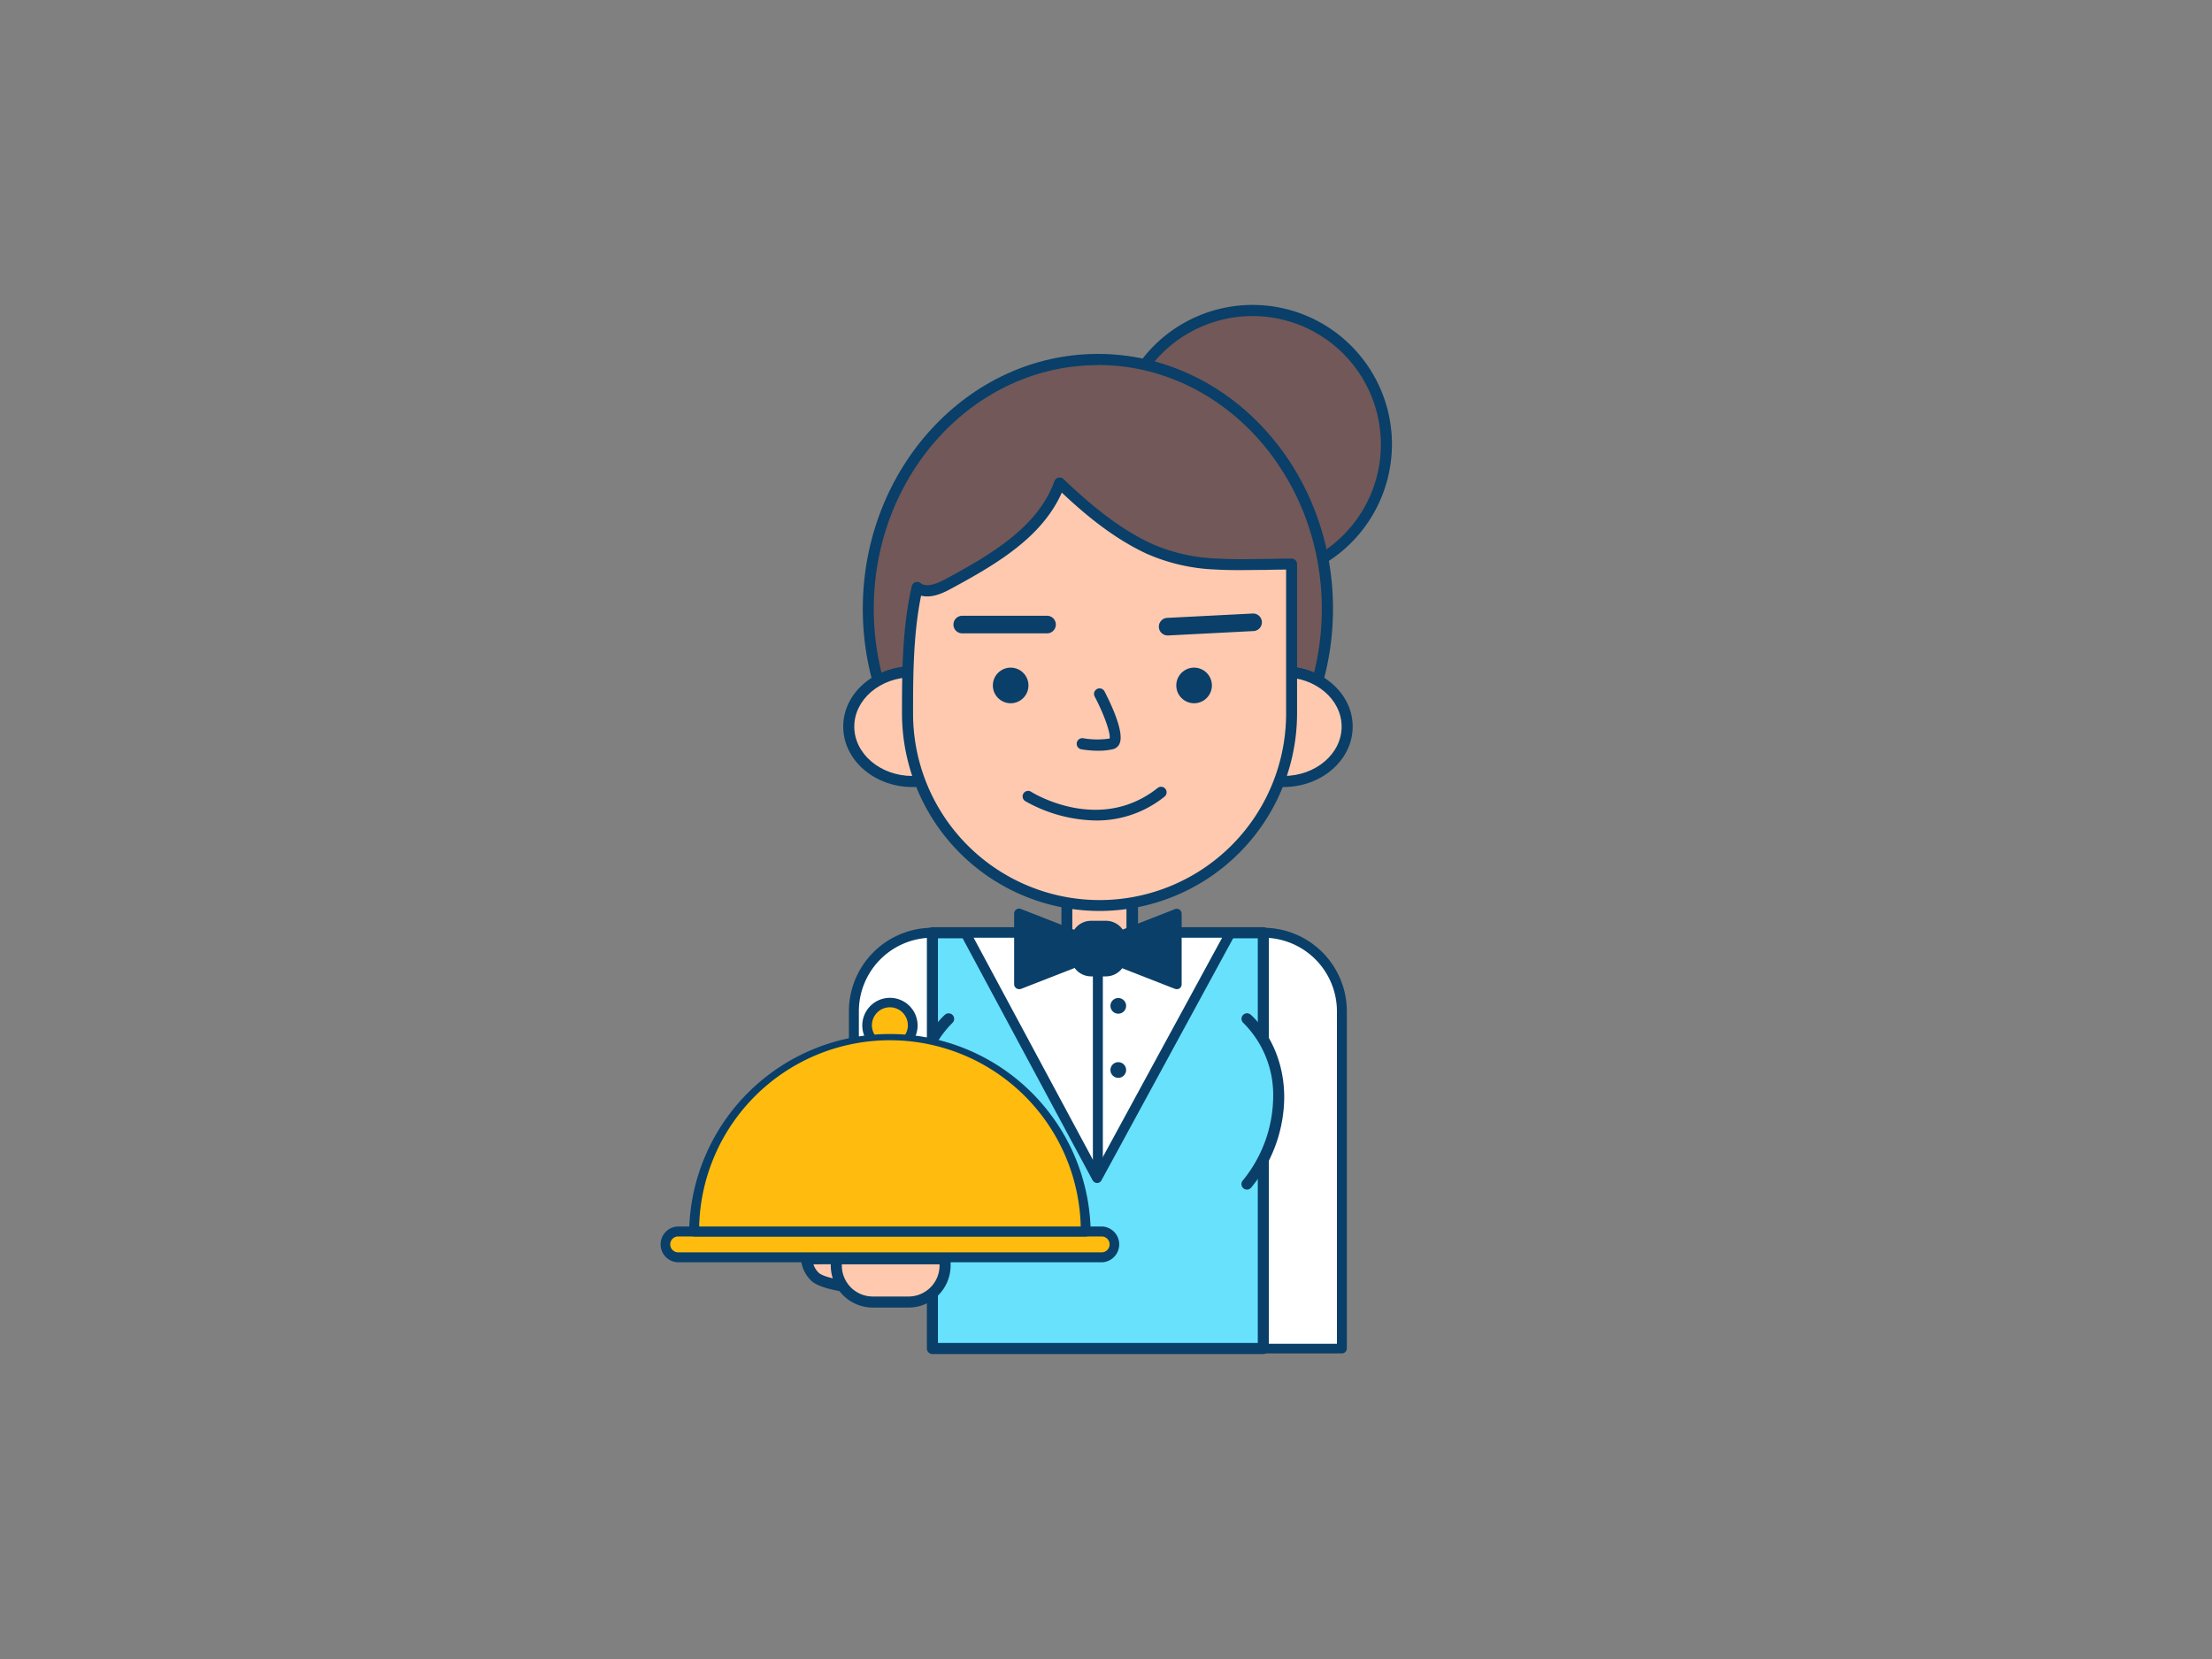<svg xmlns="http://www.w3.org/2000/svg" viewBox="0 0 400 300"><rect x="0" y="0" width="400" height="300" fill="#808080" stroke="none"/><g id="_341_waiter_outline" data-name="#341_waiter_outline"><path d="M168.61,168.67h0a0,0,0,0,1,0,0v49a0,0,0,0,1,0,0h-14.2a0,0,0,0,1,0,0V182.87A14.2,14.2,0,0,1,168.61,168.67Z" fill="#fff"/><path d="M168.61,218.6h-14.2a.9.9,0,0,1-.9-.9V182.87a15.12,15.12,0,0,1,15.1-15.1.9.9,0,0,1,.9.9v49A.9.9,0,0,1,168.61,218.6Zm-13.3-1.8h12.4V169.6a13.31,13.31,0,0,0-12.4,13.27Z" fill="#093f68"/><path d="M228.45,168.67h0a14.2,14.2,0,0,1,14.2,14.2v61a0,0,0,0,1,0,0h-14.2a0,0,0,0,1,0,0V168.67A0,0,0,0,1,228.45,168.67Z" fill="#fff"/><path d="M242.66,244.74H228.45a.9.9,0,0,1-.9-.89V168.67a.9.9,0,0,1,.9-.9,15.11,15.11,0,0,1,15.1,15.1v61A.89.89,0,0,1,242.66,244.74ZM229.35,243h12.41V182.87a13.32,13.32,0,0,0-12.41-13.27Z" fill="#093f68"/><rect x="168.61" y="168.67" width="59.84" height="75.18" fill="#68e1fd"/><path d="M228.45,244.85H168.61a1,1,0,0,1-1-1V168.67a1,1,0,0,1,1-1h59.84a1,1,0,0,1,1,1v75.18A1,1,0,0,1,228.45,244.85Zm-58.84-2h57.84V169.67H169.61Z" fill="#093f68"/><path d="M171.56,184.28a19.26,19.26,0,0,0-5.72,14.2,25.1,25.1,0,0,0,5.72,15.64" fill="#68e1fd"/><path d="M171.56,215.12a1,1,0,0,1-.74-.33,25.91,25.91,0,0,1-6-16.31c0-9.7,5.83-14.76,6.07-15a1,1,0,0,1,1.3,1.53,18.49,18.49,0,0,0-5.37,13.44,24.3,24.3,0,0,0,5.46,15,1,1,0,0,1-.74,1.68Z" fill="#093f68"/><path d="M225.5,184.28a19.24,19.24,0,0,1,5.73,14.2,25.08,25.08,0,0,1-5.73,15.64" fill="#68e1fd"/><path d="M225.5,215.12a1,1,0,0,1-.74-1.68,24.21,24.21,0,0,0,5.47-15A18.36,18.36,0,0,0,224.86,185a1,1,0,0,1,1.29-1.53c.25.21,6.08,5.27,6.08,15a25.83,25.83,0,0,1-6,16.31A1,1,0,0,1,225.5,215.12Z" fill="#093f68"/><circle cx="226.51" cy="80.36" r="24.2" fill="#725858"/><path d="M226.51,105.56a25.21,25.21,0,1,1,25.2-25.2A25.24,25.24,0,0,1,226.51,105.56Zm0-48.41a23.21,23.21,0,1,0,23.2,23.21A23.23,23.23,0,0,0,226.51,57.15Z" fill="#093f68"/><ellipse cx="198.53" cy="110.11" rx="41.52" ry="45.08" fill="#725858"/><path d="M198.53,156.19c-23.44,0-42.51-20.67-42.51-46.08S175.09,64,198.53,64s42.52,20.67,42.52,46.08S222,156.19,198.53,156.19Zm0-90.16C176.19,66,158,85.8,158,110.11s18.17,44.08,40.51,44.08,40.52-19.78,40.52-44.08S220.87,66,198.53,66Z" fill="#093f68"/><polygon points="174.55 168.67 198.38 213.03 222.51 168.67 174.55 168.67" fill="#fff"/><path d="M198.38,213.93a1,1,0,0,1-.79-.47l-23.83-44.37a.89.89,0,0,1,0-.88.91.91,0,0,1,.77-.44h48a.89.89,0,0,1,.77.44.89.89,0,0,1,0,.89l-24.13,44.36A.9.9,0,0,1,198.38,213.93Zm-22.32-44.36,22.33,41.57L221,169.57Z" fill="#093f68"/><path d="M192.91,162.18h11.85a0,0,0,0,1,0,0V169a5,5,0,0,1-5,5h-1.79a5,5,0,0,1-5-5v-6.82A0,0,0,0,1,192.91,162.18Z" fill="#ffc9b0"/><path d="M199.73,175h-1.79a6,6,0,0,1-6-6v-6.82a1,1,0,0,1,1-1h11.85a1,1,0,0,1,1,1V169A6,6,0,0,1,199.73,175Zm-5.82-11.85V169a4,4,0,0,0,4,4h1.79a4,4,0,0,0,4-4v-5.82Z" fill="#093f68"/><ellipse cx="164.97" cy="131.39" rx="11.51" ry="9.92" fill="#ffc9b0"/><path d="M165,142.32c-6.9,0-12.52-4.9-12.52-10.93s5.62-10.92,12.52-10.92,12.51,4.9,12.51,10.92S171.87,142.32,165,142.32Zm0-19.85c-5.8,0-10.52,4-10.52,8.92s4.72,8.93,10.52,8.93,10.51-4,10.51-8.93S170.77,122.47,165,122.47Z" fill="#093f68"/><ellipse cx="232.1" cy="131.39" rx="11.51" ry="9.92" fill="#ffc9b0"/><path d="M232.1,142.32c-6.9,0-12.52-4.9-12.52-10.93s5.62-10.92,12.52-10.92,12.51,4.9,12.51,10.92S239,142.32,232.1,142.32Zm0-19.85c-5.8,0-10.52,4-10.52,8.92s4.72,8.93,10.52,8.93,10.51-4,10.51-8.93S237.89,122.47,232.1,122.47Z" fill="#093f68"/><path d="M220,102a33.12,33.12,0,0,1-12.3-2.82c-6-2.83-11.21-7.21-16-11.8-3.18,8.73-12,13.86-20.19,18.26-1.75.94-4,1.85-5.58.62-1.69,7.29-1.74,15.3-1.74,22.76a34.73,34.73,0,0,0,69.46,0V102C229.05,102,224.46,102.26,220,102Z" fill="#ffc9b0"/><path d="M198.84,164.73A35.76,35.76,0,0,1,163.11,129c0-6.84,0-15.36,1.77-23a1,1,0,0,1,.64-.72,1,1,0,0,1,.95.16c.86.69,2.33.45,4.49-.71,8.69-4.68,16.75-9.56,19.72-17.72a1,1,0,0,1,.71-.63,1,1,0,0,1,.92.25c4.35,4.13,9.62,8.73,15.77,11.61A31.73,31.73,0,0,0,220,101h0c2.92.17,5.93.12,8.85.07,1.57,0,3.14-.07,4.7-.06a1,1,0,0,1,1,1v27A35.77,35.77,0,0,1,198.84,164.73Zm-32.28-57c-1.45,7.09-1.45,14.93-1.45,21.3a33.73,33.73,0,0,0,67.46,0V103q-1.83,0-3.66.06c-3,0-6,.11-9-.07a34,34,0,0,1-12.67-2.91c-5.9-2.77-11-7-15.23-11-3.56,8-11.53,12.8-20.09,17.41C170.41,107.32,168.37,108.21,166.56,107.71Z" fill="#093f68"/><circle cx="182.76" cy="123.95" r="3.22" fill="#093f68"/><circle cx="215.93" cy="123.95" r="3.22" fill="#093f68"/><path d="M198.67,135.76a19.35,19.35,0,0,1-3.13-.26,1,1,0,0,1,.35-2,15.06,15.06,0,0,0,4.77.05c.2-.92-1-4.37-2.71-7.6a1,1,0,0,1,1.78-.93c1.12,2.16,3.64,7.4,2.72,9.45a1.71,1.71,0,0,1-1.16,1A11.43,11.43,0,0,1,198.67,135.76Z" fill="#093f68"/><path d="M189.33,114.53h0l-15.33,0a1.59,1.59,0,1,1,0-3.18h0l15.34,0a1.59,1.59,0,0,1,0,3.18Z" fill="#093f68"/><path d="M211.19,114.91a1.59,1.59,0,0,1-.08-3.18l15.31-.78a1.59,1.59,0,1,1,.17,3.17l-15.32.79Z" fill="#093f68"/><path d="M198.18,148.37a26.7,26.7,0,0,1-12.73-3.47,1,1,0,1,1,1.06-1.69c.5.31,12.41,7.54,22.83-.72a1,1,0,1,1,1.24,1.57A19.53,19.53,0,0,1,198.18,148.37Z" fill="#093f68"/><rect x="194.53" y="167.41" width="8.25" height="8.25" rx="2.77" fill="#093f68"/><path d="M200,176.56H197.3a3.68,3.68,0,0,1-3.67-3.67v-2.71a3.67,3.67,0,0,1,3.67-3.67H200a3.66,3.66,0,0,1,3.66,3.67v2.71A3.67,3.67,0,0,1,200,176.56Zm-2.72-8.25a1.87,1.87,0,0,0-1.87,1.87v2.71a1.87,1.87,0,0,0,1.87,1.87H200a1.87,1.87,0,0,0,1.86-1.87v-2.71a1.87,1.87,0,0,0-1.86-1.87Z" fill="#093f68"/><polygon points="194.53 173.96 184.28 177.97 184.28 165.21 194.53 169.22 194.53 173.96" fill="#093f68"/><path d="M184.29,178.87a.86.86,0,0,1-.51-.16.87.87,0,0,1-.39-.74V165.21a.89.89,0,0,1,1.22-.84l10.25,4a.89.89,0,0,1,.57.83V174a.89.89,0,0,1-.57.83l-10.25,4A.87.87,0,0,1,184.29,178.87Zm.89-12.35v10.13l8.45-3.31v-3.51Zm9.35,7.44h0Z" fill="#093f68"/><polygon points="202.53 173.96 212.78 177.97 212.78 165.21 202.53 169.22 202.53 173.96" fill="#093f68"/><path d="M212.78,178.87a1,1,0,0,1-.33-.06l-10.24-4a.88.88,0,0,1-.58-.83v-4.74a.88.88,0,0,1,.58-.83l10.24-4a.89.89,0,0,1,1.23.84V178a.89.89,0,0,1-.39.74A.86.86,0,0,1,212.78,178.87Zm-9.35-5.53,8.45,3.31V166.52l-8.45,3.31Z" fill="#093f68"/><path d="M198.53,212a.9.9,0,0,1-.9-.9V175.66a.9.9,0,0,1,1.8,0v35.39A.9.9,0,0,1,198.53,212Z" fill="#093f68"/><rect x="120.19" y="222.69" width="81.47" height="4.67" rx="2.33" fill="#ffbc0e"/><path d="M199.33,228.26H122.52a3.24,3.24,0,0,1,0-6.47h76.81a3.24,3.24,0,0,1,0,6.47Zm-76.81-4.67a1.44,1.44,0,0,0,0,2.87h76.81a1.44,1.44,0,0,0,0-2.87Z" fill="#093f68"/><circle cx="160.93" cy="185.4" r="4.15" fill="#ffbc0e"/><path d="M160.93,190.44a5,5,0,1,1,5-5A5,5,0,0,1,160.93,190.44Zm0-8.29a3.25,3.25,0,1,0,3.24,3.25A3.25,3.25,0,0,0,160.93,182.15Z" fill="#093f68"/><path d="M125.52,222.69a35.41,35.41,0,0,1,70.81,0Z" fill="#ffbc0e"/><path d="M196.33,223.59H125.52a.9.9,0,0,1-.9-.9,36.31,36.31,0,0,1,72.61,0A.9.9,0,0,1,196.33,223.59Zm-69.9-1.8h69a34.51,34.51,0,0,0-69,0Z" fill="#093f68"/><path d="M154.41,232.83s-5.39-.57-6.92-1.87a5.08,5.08,0,0,1-1.62-3.33h6.48Z" fill="#ffc9b0"/><path d="M154.41,233.83h-.11c-1-.1-5.78-.68-7.46-2.11a6.1,6.1,0,0,1-2-4.05,1,1,0,0,1,.28-.73,1,1,0,0,1,.72-.31h6.48a1,1,0,0,1,.93.63l2.06,5.2a1,1,0,0,1-.93,1.37Zm-7.31-5.2a3.62,3.62,0,0,0,1,1.57c.67.58,2.8,1.1,4.71,1.41l-1.18-3Z" fill="#093f68"/><path d="M151.23,227.63H170.9a0,0,0,0,1,0,0v1.21a6.61,6.61,0,0,1-6.61,6.61h-6.46a6.61,6.61,0,0,1-6.61-6.61v-1.21A0,0,0,0,1,151.23,227.63Z" fill="#ffc9b0"/><path d="M164.29,236.45h-6.46a7.61,7.61,0,0,1-7.6-7.6v-1.22a1,1,0,0,1,1-1H170.9a1,1,0,0,1,1,1v1.22A7.61,7.61,0,0,1,164.29,236.45Zm-12.06-7.82v.22a5.6,5.6,0,0,0,5.6,5.6h6.46a5.61,5.61,0,0,0,5.61-5.6v-.22Z" fill="#093f68"/><circle cx="202.22" cy="181.89" r="1.42" fill="#093f68"/><circle cx="202.22" cy="193.49" r="1.42" fill="#093f68"/></g></svg>